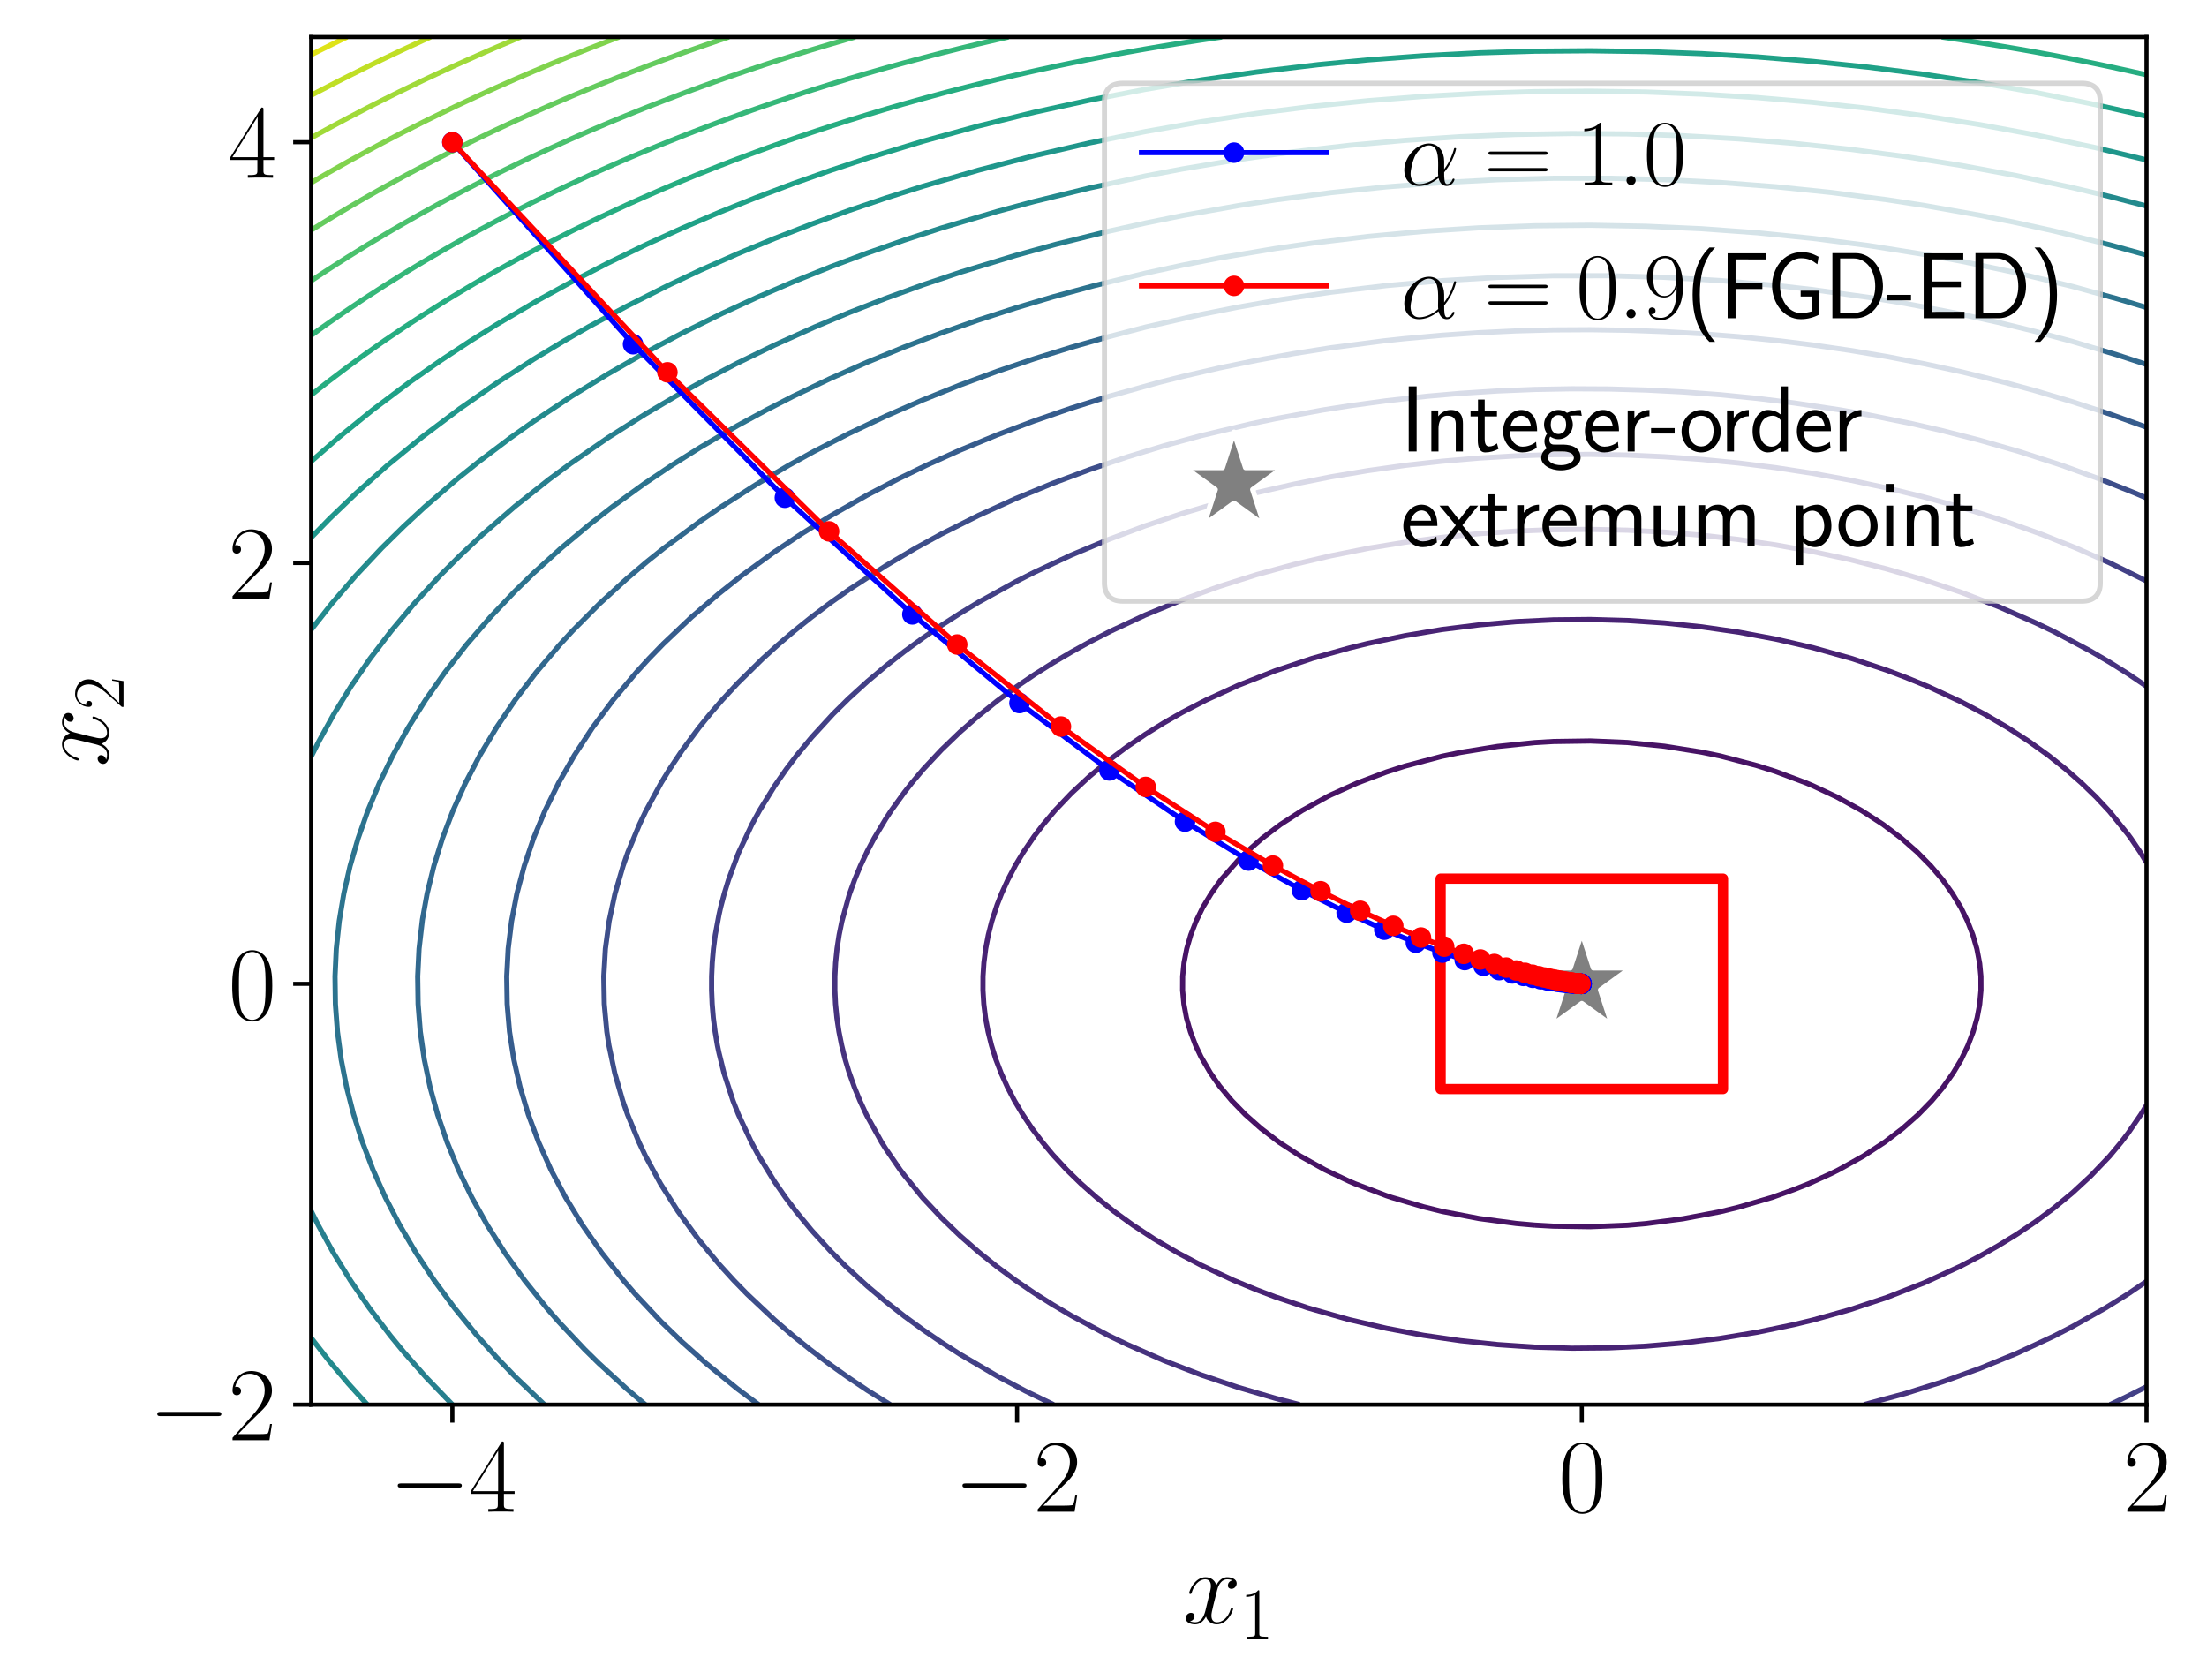 <?xml version="1.0" encoding="utf-8" standalone="no"?>
<!DOCTYPE svg PUBLIC "-//W3C//DTD SVG 1.1//EN"
  "http://www.w3.org/Graphics/SVG/1.1/DTD/svg11.dtd">
<svg xmlns:xlink="http://www.w3.org/1999/xlink" width="429.437pt" height="326.937pt" viewBox="0 0 429.437 326.937" xmlns="http://www.w3.org/2000/svg" version="1.1">
 <defs>
  <style type="text/css">*{stroke-linejoin: round; stroke-linecap: butt}</style>
 </defs>
 <g id="figure_1">
  <g id="patch_1">
   <path d="M 0 326.937 
L 429.437 326.937 
L 429.437 0 
L 0 0 
z
" style="fill: #ffffff"/>
  </g>
  <g id="axes_1">
   <g id="patch_2">
    <path d="M 60.548 273.312 
L 417.668 273.312 
L 417.668 7.2 
L 60.548 7.2 
z
" style="fill: #ffffff"/>
   </g>
   <g id="patch_3">
    <path d="M 280.314 211.902 
L 335.256 211.902 
L 335.256 170.961 
L 280.314 170.961 
L 280.314 211.902 
z
" clip-path="url(#pb53c764b32)" style="fill: none; stroke: #ff0000; stroke-width: 2; stroke-linejoin: miter"/>
   </g>
   <g id="PathCollection_1">
    <defs>
     <path id="m1e7bcee03c" d="M 0 -10 
L -2.245 -3.09 
L -9.511 -3.09 
L -3.633 1.18 
L -5.878 8.09 
L -0 3.82 
L 5.878 8.09 
L 3.633 1.18 
L 9.511 -3.09 
L 2.245 -3.09 
z
" style="stroke: #ffffff"/>
    </defs>
    <g clip-path="url(#pb53c764b32)">
     <use xlink:href="#m1e7bcee03c" x="307.785" y="191.431" style="fill: #808080; stroke: #ffffff"/>
    </g>
   </g>
   <g id="matplotlib.axis_1">
    <g id="xtick_1">
     <g id="line2d_1">
      <defs>
       <path id="m8263b85ece" d="M 0 0 
L 0 3.5 
" style="stroke: #000000; stroke-width: 0.8"/>
      </defs>
      <g>
       <use xlink:href="#m8263b85ece" x="88.019" y="273.312" style="stroke: #000000; stroke-width: 0.8"/>
      </g>
     </g>
     <g id="text_1">
      <!-- $\mathdefault{−4}$ -->
      <g transform="translate(75.701 294.149) scale(0.2 -0.2)">
       <defs>
        <path id="CMSY10-0" d="M 4218 1472 
C 4326 1472 4442 1472 4442 1600 
C 4442 1728 4326 1728 4218 1728 
L 755 1728 
C 646 1728 531 1728 531 1600 
C 531 1472 646 1472 755 1472 
L 4218 1472 
z
" transform="scale(0.016)"/>
        <path id="CMR17-34" d="M 2150 4147 
C 2150 4281 2144 4288 2029 4288 
L 128 1254 
L 128 1088 
L 1779 1088 
L 1779 460 
C 1779 230 1766 166 1318 166 
L 1197 166 
L 1197 0 
C 1402 12 1747 12 1965 12 
C 2182 12 2528 12 2733 0 
L 2733 166 
L 2611 166 
C 2163 166 2150 230 2150 460 
L 2150 1088 
L 2803 1088 
L 2803 1254 
L 2150 1254 
L 2150 4147 
z
M 1798 3723 
L 1798 1254 
L 256 1254 
L 1798 3723 
z
" transform="scale(0.016)"/>
       </defs>
       <use xlink:href="#CMSY10-0" transform="scale(0.996)"/>
       <use xlink:href="#CMR17-34" transform="translate(77.487 0) scale(0.996)"/>
      </g>
     </g>
    </g>
    <g id="xtick_2">
     <g id="line2d_2">
      <g>
       <use xlink:href="#m8263b85ece" x="197.902" y="273.312" style="stroke: #000000; stroke-width: 0.8"/>
      </g>
     </g>
     <g id="text_2">
      <!-- $\mathdefault{−2}$ -->
      <g transform="translate(185.584 294.149) scale(0.2 -0.2)">
       <defs>
        <path id="CMR17-32" d="M 2669 990 
L 2554 990 
C 2490 537 2438 460 2413 422 
C 2381 371 1920 371 1830 371 
L 602 371 
C 832 620 1280 1073 1824 1596 
C 2214 1966 2669 2400 2669 3033 
C 2669 3788 2067 4224 1395 4224 
C 691 4224 262 3603 262 3027 
C 262 2777 448 2745 525 2745 
C 589 2745 781 2783 781 3007 
C 781 3206 614 3264 525 3264 
C 486 3264 448 3257 422 3244 
C 544 3788 915 4057 1306 4057 
C 1862 4057 2227 3616 2227 3033 
C 2227 2477 1901 1998 1536 1583 
L 262 147 
L 262 0 
L 2515 0 
L 2669 990 
z
" transform="scale(0.016)"/>
       </defs>
       <use xlink:href="#CMSY10-0" transform="scale(0.996)"/>
       <use xlink:href="#CMR17-32" transform="translate(77.487 0) scale(0.996)"/>
      </g>
     </g>
    </g>
    <g id="xtick_3">
     <g id="line2d_3">
      <g>
       <use xlink:href="#m8263b85ece" x="307.785" y="273.312" style="stroke: #000000; stroke-width: 0.8"/>
      </g>
     </g>
     <g id="text_3">
      <!-- $\mathdefault{0}$ -->
      <g transform="translate(303.216 294.149) scale(0.2 -0.2)">
       <defs>
        <path id="CMR17-30" d="M 2688 2038 
C 2688 2430 2682 3099 2413 3613 
C 2176 4063 1798 4224 1466 4224 
C 1158 4224 768 4082 525 3620 
C 269 3137 243 2539 243 2038 
C 243 1671 250 1112 448 623 
C 723 -39 1216 -128 1466 -128 
C 1760 -128 2208 -7 2470 604 
C 2662 1048 2688 1568 2688 2038 
z
M 1466 -26 
C 1056 -26 813 328 723 816 
C 653 1196 653 1749 653 2109 
C 653 2604 653 3015 736 3407 
C 858 3954 1216 4121 1466 4121 
C 1728 4121 2067 3947 2189 3420 
C 2272 3054 2278 2623 2278 2109 
C 2278 1691 2278 1176 2202 797 
C 2067 96 1690 -26 1466 -26 
z
" transform="scale(0.016)"/>
       </defs>
       <use xlink:href="#CMR17-30" transform="scale(0.996)"/>
      </g>
     </g>
    </g>
    <g id="xtick_4">
     <g id="line2d_4">
      <g>
       <use xlink:href="#m8263b85ece" x="417.668" y="273.312" style="stroke: #000000; stroke-width: 0.8"/>
      </g>
     </g>
     <g id="text_4">
      <!-- $\mathdefault{2}$ -->
      <g transform="translate(413.099 294.149) scale(0.2 -0.2)">
       <use xlink:href="#CMR17-32" transform="scale(0.996)"/>
      </g>
     </g>
    </g>
    <g id="text_5">
     <!-- $x_1$ -->
     <g transform="translate(230.151 315.862) scale(0.2 -0.2)">
      <defs>
       <path id="CMMI12-78" d="M 3034 2624 
C 2829 2585 2752 2431 2752 2310 
C 2752 2156 2874 2105 2963 2105 
C 3155 2105 3290 2271 3290 2444 
C 3290 2694 2982 2816 2714 2816 
C 2323 2816 2106 2451 2048 2329 
C 1901 2790 1504 2816 1389 2816 
C 736 2816 390 1993 390 1849 
C 390 1823 416 1790 461 1790 
C 512 1790 525 1829 538 1855 
C 755 2572 1184 2687 1370 2687 
C 1658 2687 1715 2438 1715 2284 
C 1715 2143 1677 1993 1600 1678 
L 1382 778 
C 1286 390 1101 64 762 64 
C 730 64 570 64 435 126 
C 666 166 717 358 717 435 
C 717 563 621 640 499 640 
C 346 640 179 505 179 300 
C 179 57 480 -64 755 -64 
C 1062 -64 1280 153 1414 415 
C 1517 64 1837 -64 2074 -64 
C 2726 -64 3072 751 3072 896 
C 3072 929 3046 955 3008 955 
C 2950 955 2944 922 2925 870 
C 2752 300 2381 64 2093 64 
C 1869 64 1747 204 1747 467 
C 1747 607 1773 712 1875 1146 
L 2099 2039 
C 2195 2425 2413 2687 2707 2687 
C 2720 2687 2899 2687 3034 2624 
z
" transform="scale(0.016)"/>
       <path id="CMR17-31" d="M 1702 4083 
C 1702 4217 1696 4224 1606 4224 
C 1357 3927 979 3833 621 3820 
C 602 3820 570 3820 563 3808 
C 557 3795 557 3782 557 3648 
C 755 3648 1088 3686 1344 3839 
L 1344 467 
C 1344 243 1331 166 781 166 
L 589 166 
L 589 0 
C 896 6 1216 12 1523 12 
C 1830 12 2150 6 2458 0 
L 2458 166 
L 2266 166 
C 1715 166 1702 236 1702 467 
L 1702 4083 
z
" transform="scale(0.016)"/>
      </defs>
      <use xlink:href="#CMMI12-78" transform="scale(0.996)"/>
      <use xlink:href="#CMR17-31" transform="translate(55.434 -14.944) scale(0.697)"/>
     </g>
    </g>
   </g>
   <g id="matplotlib.axis_2">
    <g id="ytick_1">
     <g id="line2d_5">
      <defs>
       <path id="m5a90b4b849" d="M 0 0 
L -3.5 0 
" style="stroke: #000000; stroke-width: 0.8"/>
      </defs>
      <g>
       <use xlink:href="#m5a90b4b849" x="60.548" y="273.312" style="stroke: #000000; stroke-width: 0.8"/>
      </g>
     </g>
     <g id="text_6">
      <!-- $\mathdefault{−2}$ -->
      <g transform="translate(28.913 280.23) scale(0.2 -0.2)">
       <use xlink:href="#CMSY10-0" transform="scale(0.996)"/>
       <use xlink:href="#CMR17-32" transform="translate(77.487 0) scale(0.996)"/>
      </g>
     </g>
    </g>
    <g id="ytick_2">
     <g id="line2d_6">
      <g>
       <use xlink:href="#m5a90b4b849" x="60.548" y="191.431" style="stroke: #000000; stroke-width: 0.8"/>
      </g>
     </g>
     <g id="text_7">
      <!-- $\mathdefault{0}$ -->
      <g transform="translate(44.41 198.35) scale(0.2 -0.2)">
       <use xlink:href="#CMR17-30" transform="scale(0.996)"/>
      </g>
     </g>
    </g>
    <g id="ytick_3">
     <g id="line2d_7">
      <g>
       <use xlink:href="#m5a90b4b849" x="60.548" y="109.551" style="stroke: #000000; stroke-width: 0.8"/>
      </g>
     </g>
     <g id="text_8">
      <!-- $\mathdefault{2}$ -->
      <g transform="translate(44.41 116.469) scale(0.2 -0.2)">
       <use xlink:href="#CMR17-32" transform="scale(0.996)"/>
      </g>
     </g>
    </g>
    <g id="ytick_4">
     <g id="line2d_8">
      <g>
       <use xlink:href="#m5a90b4b849" x="60.548" y="27.67" style="stroke: #000000; stroke-width: 0.8"/>
      </g>
     </g>
     <g id="text_9">
      <!-- $\mathdefault{4}$ -->
      <g transform="translate(44.41 34.589) scale(0.2 -0.2)">
       <use xlink:href="#CMR17-34" transform="scale(0.996)"/>
      </g>
     </g>
    </g>
    <g id="text_10">
     <!-- $x_2$ -->
     <g transform="translate(21.037 149.214) rotate(-90) scale(0.2 -0.2)">
      <use xlink:href="#CMMI12-78" transform="scale(0.996)"/>
      <use xlink:href="#CMR17-32" transform="translate(55.434 -14.944) scale(0.697)"/>
     </g>
    </g>
   </g>
   <g id="QuadContourSet_1">
    <path clip-path="url(#pb53c764b32)" style="fill: none; stroke: #440154"/>
    <path d="M 298.628 238.376 
L 295.021 238.055 
L 287.806 237.096 
L 280.592 235.714 
L 276.985 234.814 
L 270.793 232.992 
L 269.77 232.651 
L 263.599 230.304 
L 262.555 229.857 
L 257.812 227.616 
L 252.984 224.928 
L 248.871 222.24 
L 245.346 219.552 
L 242.312 216.864 
L 239.691 214.176 
L 237.305 211.319 
L 235.543 208.8 
L 233.697 205.639 
L 232.646 203.424 
L 231.627 200.736 
L 230.865 198.048 
L 230.361 195.36 
L 230.113 192.672 
L 230.123 189.984 
L 230.39 187.296 
L 230.915 184.608 
L 231.696 181.92 
L 232.735 179.232 
L 234.047 176.544 
L 235.678 173.856 
L 237.593 171.168 
L 240.912 167.397 
L 242.531 165.792 
L 245.602 163.104 
L 249.169 160.416 
L 253.33 157.728 
L 258.212 155.04 
L 258.948 154.674 
L 264.1 152.352 
L 269.77 150.216 
L 273.377 149.06 
L 280.592 147.152 
L 284.199 146.402 
L 291.414 145.237 
L 298.628 144.492 
L 302.235 144.279 
L 309.45 144.172 
L 316.665 144.472 
L 323.879 145.2 
L 331.094 146.349 
L 334.701 147.088 
L 341.915 148.979 
L 345.523 150.12 
L 351.473 152.352 
L 352.737 152.887 
L 357.353 155.04 
L 362.242 157.728 
L 366.405 160.416 
L 369.972 163.104 
L 373.04 165.792 
L 375.69 168.48 
L 377.988 171.173 
L 379.892 173.856 
L 381.595 176.674 
L 382.833 179.232 
L 383.875 181.92 
L 384.66 184.608 
L 385.203 187.464 
L 385.443 189.984 
L 385.452 192.672 
L 385.203 195.429 
L 384.709 198.048 
L 383.945 200.736 
L 382.922 203.424 
L 381.595 206.192 
L 380.028 208.8 
L 377.988 211.678 
L 375.877 214.176 
L 373.261 216.864 
L 370.229 219.552 
L 366.705 222.24 
L 362.59 224.928 
L 357.755 227.616 
L 356.345 228.317 
L 351.977 230.304 
L 349.13 231.435 
L 344.784 232.992 
L 338.308 234.887 
L 334.701 235.775 
L 327.486 237.141 
L 320.272 238.083 
L 316.665 238.395 
L 309.45 238.686 
L 302.235 238.579 
L 298.628 238.376 
L 298.628 238.376 
" clip-path="url(#pb53c764b32)" style="fill: none; stroke: #471365"/>
    <path d="M 417.668 215.035 
L 416.567 216.864 
L 414.061 220.512 
L 412.744 222.24 
L 410.454 224.99 
L 406.846 228.767 
L 403.239 232.099 
L 399.632 235.07 
L 396.025 237.743 
L 392.417 240.168 
L 388.81 242.385 
L 385.203 244.425 
L 381.343 246.432 
L 374.381 249.616 
L 367.166 252.437 
L 359.952 254.836 
L 352.737 256.849 
L 349.13 257.722 
L 341.915 259.224 
L 334.701 260.417 
L 327.486 261.309 
L 320.272 261.925 
L 313.057 262.264 
L 305.843 262.328 
L 298.628 262.116 
L 291.414 261.627 
L 284.199 260.863 
L 276.985 259.82 
L 269.77 258.451 
L 262.555 256.778 
L 254.518 254.496 
L 248.126 252.338 
L 244.519 250.972 
L 240.029 249.12 
L 233.697 246.165 
L 229.119 243.744 
L 224.551 241.056 
L 220.439 238.368 
L 216.727 235.68 
L 213.369 232.992 
L 210.326 230.304 
L 207.565 227.616 
L 204.839 224.667 
L 202.827 222.24 
L 200.799 219.552 
L 199.005 216.864 
L 197.398 214.176 
L 196.01 211.488 
L 194.796 208.8 
L 193.765 206.112 
L 192.927 203.424 
L 192.258 200.736 
L 191.758 198.048 
L 191.427 195.36 
L 191.264 192.672 
L 191.271 189.984 
L 191.446 187.296 
L 191.791 184.608 
L 192.304 181.92 
L 192.986 179.232 
L 194.017 176.068 
L 194.884 173.856 
L 196.111 171.168 
L 197.625 168.288 
L 199.136 165.792 
L 201.232 162.716 
L 202.992 160.416 
L 205.249 157.728 
L 208.446 154.364 
L 212.054 151.008 
L 215.661 148.015 
L 219.268 145.321 
L 222.875 142.875 
L 226.483 140.64 
L 230.09 138.583 
L 234.658 136.224 
L 240.912 133.359 
L 248.126 130.521 
L 255.341 128.106 
L 262.555 126.088 
L 266.163 125.202 
L 273.377 123.693 
L 280.592 122.483 
L 287.806 121.583 
L 295.021 120.958 
L 302.235 120.609 
L 309.45 120.535 
L 316.665 120.736 
L 323.879 121.213 
L 331.094 121.964 
L 338.308 123 
L 345.523 124.354 
L 352.737 126.016 
L 360.394 128.16 
L 367.166 130.423 
L 370.774 131.782 
L 375.066 133.536 
L 381.595 136.56 
L 386.079 138.912 
L 390.684 141.6 
L 394.83 144.288 
L 398.571 146.976 
L 401.955 149.664 
L 405.021 152.352 
L 407.803 155.04 
L 410.454 157.876 
L 414.061 162.347 
L 414.622 163.104 
L 416.435 165.792 
L 417.668 167.823 
L 417.668 167.823 
" clip-path="url(#pb53c764b32)" style="fill: none; stroke: #482374"/>
    <path d="M 252.869 273.312 
L 248.126 272.07 
L 240.912 269.949 
L 233.697 267.517 
L 226.483 264.738 
L 219.268 261.572 
L 215.661 259.843 
L 208.446 255.984 
L 204.839 253.861 
L 201.232 251.585 
L 197.605 249.12 
L 193.953 246.432 
L 190.41 243.6 
L 186.803 240.446 
L 183.195 236.972 
L 179.588 233.119 
L 179.475 232.992 
L 175.981 228.704 
L 175.155 227.616 
L 172.374 223.562 
L 171.537 222.24 
L 168.766 217.254 
L 168.566 216.864 
L 167.324 214.176 
L 166.22 211.488 
L 165.159 208.487 
L 164.447 206.112 
L 163.777 203.424 
L 163.241 200.736 
L 162.841 198.048 
L 162.576 195.36 
L 162.446 192.672 
L 162.451 189.984 
L 162.592 187.296 
L 162.867 184.608 
L 163.278 181.92 
L 163.824 179.232 
L 165.159 174.388 
L 165.325 173.856 
L 166.3 171.168 
L 167.414 168.48 
L 168.766 165.6 
L 170.093 163.104 
L 172.374 159.3 
L 173.402 157.728 
L 175.981 154.157 
L 177.396 152.352 
L 179.656 149.664 
L 183.195 145.89 
L 186.803 142.42 
L 190.41 139.267 
L 194.017 136.384 
L 197.625 133.733 
L 201.232 131.281 
L 204.839 129.004 
L 208.446 126.879 
L 212.054 124.887 
L 216.143 122.784 
L 222.875 119.654 
L 230.09 116.693 
L 237.305 114.09 
L 244.519 111.81 
L 251.734 109.836 
L 258.948 108.142 
L 266.377 106.656 
L 273.377 105.514 
L 280.592 104.559 
L 287.806 103.832 
L 295.021 103.339 
L 302.235 103.064 
L 309.45 103.005 
L 316.665 103.164 
L 323.879 103.539 
L 331.094 104.137 
L 338.308 104.972 
L 345.523 106.03 
L 352.737 107.333 
L 359.952 108.888 
L 367.166 110.717 
L 374.381 112.827 
L 381.595 115.247 
L 388.81 118.012 
L 396.025 121.162 
L 399.632 122.883 
L 406.846 126.721 
L 410.454 128.833 
L 414.061 131.097 
L 417.668 133.533 
M 417.668 249.325 
L 414.003 251.808 
L 409.687 254.496 
L 403.239 258.12 
L 399.632 259.979 
L 392.417 263.327 
L 385.203 266.274 
L 377.988 268.864 
L 370.774 271.131 
L 362.705 273.312 
L 362.705 273.312 
" clip-path="url(#pb53c764b32)" style="fill: none; stroke: #46327e"/>
    <path d="M 205.002 273.312 
L 199.474 270.624 
L 194.017 267.744 
L 186.803 263.511 
L 183.195 261.198 
L 179.588 258.736 
L 175.981 256.106 
L 172.374 253.285 
L 168.766 250.249 
L 164.597 246.432 
L 161.552 243.379 
L 157.945 239.414 
L 154.862 235.68 
L 152.843 232.992 
L 150.73 229.949 
L 147.648 224.928 
L 146.2 222.24 
L 143.686 216.864 
L 142.629 214.176 
L 140.875 208.8 
L 139.908 204.885 
L 139.598 203.424 
L 139.142 200.736 
L 138.802 198.048 
L 138.576 195.36 
L 138.465 192.672 
L 138.47 189.984 
L 138.589 187.296 
L 138.824 184.608 
L 139.173 181.92 
L 139.908 177.978 
L 140.224 176.544 
L 140.934 173.856 
L 141.761 171.168 
L 143.515 166.431 
L 143.774 165.792 
L 146.306 160.416 
L 147.767 157.728 
L 150.73 152.918 
L 152.993 149.664 
L 155.025 146.976 
L 157.945 143.447 
L 162.102 138.912 
L 165.159 135.894 
L 168.766 132.613 
L 172.374 129.578 
L 175.981 126.757 
L 179.588 124.127 
L 183.195 121.664 
L 186.803 119.35 
L 190.41 117.169 
L 197.625 113.192 
L 201.232 111.362 
L 208.446 108.001 
L 215.661 104.991 
L 222.875 102.298 
L 230.09 99.895 
L 237.305 97.757 
L 244.519 95.862 
L 251.734 94.217 
L 258.948 92.783 
L 266.163 91.57 
L 273.559 90.528 
L 280.592 89.745 
L 287.806 89.129 
L 295.021 88.701 
L 302.235 88.462 
L 309.45 88.411 
L 316.665 88.549 
L 323.879 88.875 
L 331.094 89.39 
L 338.308 90.093 
L 345.523 90.997 
L 352.737 92.106 
L 359.952 93.414 
L 367.166 94.951 
L 374.381 96.71 
L 381.595 98.704 
L 389.754 101.28 
L 397.273 103.968 
L 404.012 106.656 
L 410.454 109.499 
L 417.668 113.047 
M 417.668 269.816 
L 414.061 271.635 
L 410.569 273.312 
L 410.569 273.312 
" clip-path="url(#pb53c764b32)" style="fill: none; stroke: #424086"/>
    <path d="M 173.215 273.312 
L 168.766 270.517 
L 164.919 267.936 
L 161.15 265.248 
L 157.603 262.56 
L 154.264 259.872 
L 150.73 256.831 
L 145.39 251.808 
L 142.768 249.12 
L 139.908 245.978 
L 135.829 241.056 
L 131.912 235.68 
L 128.511 230.304 
L 125.6 224.928 
L 124.33 222.24 
L 122.111 216.864 
L 121.175 214.176 
L 119.623 208.8 
L 118.488 203.424 
L 118.079 200.736 
L 117.577 195.36 
L 117.483 189.984 
L 117.797 184.608 
L 118.523 179.232 
L 119.675 173.856 
L 121.243 168.48 
L 122.189 165.792 
L 124.423 160.416 
L 125.704 157.728 
L 128.632 152.352 
L 130.282 149.664 
L 132.694 146.058 
L 135.989 141.6 
L 138.173 138.912 
L 140.49 136.224 
L 143.515 132.962 
L 148.394 128.16 
L 151.362 125.472 
L 154.514 122.784 
L 157.945 120.035 
L 161.552 117.319 
L 165.216 114.72 
L 172.374 110.069 
L 178.151 106.656 
L 183.195 103.895 
L 190.41 100.287 
L 197.625 97.013 
L 204.839 94.044 
L 212.054 91.357 
L 219.268 88.929 
L 226.483 86.74 
L 233.697 84.773 
L 243.412 82.464 
L 248.126 81.478 
L 257.373 79.776 
L 262.555 78.959 
L 269.77 77.975 
L 277.763 77.088 
L 284.199 76.532 
L 291.414 76.071 
L 298.628 75.777 
L 305.843 75.648 
L 313.057 75.687 
L 320.272 75.892 
L 327.486 76.263 
L 334.701 76.802 
L 341.915 77.516 
L 349.13 78.408 
L 358.197 79.776 
L 363.559 80.726 
L 372.155 82.464 
L 377.988 83.809 
L 385.203 85.653 
L 392.828 87.84 
L 401.141 90.528 
L 408.587 93.216 
L 415.341 95.904 
L 417.668 96.893 
L 417.668 96.893 
" clip-path="url(#pb53c764b32)" style="fill: none; stroke: #3d4e8a"/>
    <path d="M 147.609 273.312 
L 143.515 270.251 
L 137.354 265.248 
L 132.694 261.088 
L 128.652 257.184 
L 123.615 251.808 
L 121.298 249.12 
L 117.066 243.744 
L 113.324 238.368 
L 110.046 232.992 
L 107.207 227.616 
L 104.801 222.24 
L 102.799 216.864 
L 101.194 211.488 
L 99.972 206.112 
L 99.14 200.736 
L 98.681 195.36 
L 98.595 189.984 
L 98.882 184.608 
L 99.542 179.232 
L 100.581 173.856 
L 102.011 168.48 
L 103.835 163.066 
L 106.049 157.728 
L 108.685 152.352 
L 111.753 146.976 
L 115.277 141.6 
L 119.283 136.224 
L 123.799 130.848 
L 126.257 128.16 
L 129.086 125.243 
L 134.524 120.096 
L 139.908 115.482 
L 144.271 112.032 
L 150.73 107.347 
L 155.796 103.968 
L 161.552 100.41 
L 168.766 96.314 
L 174.714 93.216 
L 180.259 90.528 
L 186.803 87.587 
L 194.017 84.614 
L 201.232 81.894 
L 208.446 79.411 
L 215.865 77.088 
L 225.522 74.4 
L 230.09 73.253 
L 237.305 71.585 
L 244.519 70.11 
L 251.734 68.799 
L 258.948 67.667 
L 269.14 66.336 
L 273.377 65.88 
L 280.592 65.23 
L 287.806 64.731 
L 295.021 64.386 
L 302.235 64.192 
L 309.45 64.151 
L 316.665 64.263 
L 323.879 64.526 
L 331.094 64.942 
L 338.308 65.511 
L 346.423 66.336 
L 352.737 67.122 
L 359.952 68.17 
L 367.166 69.381 
L 374.381 70.771 
L 381.595 72.333 
L 390.046 74.4 
L 396.025 76.026 
L 403.239 78.172 
L 410.454 80.531 
L 417.668 83.12 
L 417.668 83.12 
" clip-path="url(#pb53c764b32)" style="fill: none; stroke: #365c8d"/>
    <path d="M 125.566 273.312 
L 121.872 270.173 
L 116.493 265.248 
L 113.759 262.56 
L 108.704 257.184 
L 106.367 254.496 
L 102.061 249.12 
L 98.215 243.744 
L 94.804 238.368 
L 91.807 232.992 
L 89.203 227.616 
L 86.994 222.24 
L 85.15 216.864 
L 83.674 211.488 
L 82.547 206.112 
L 81.775 200.736 
L 81.353 195.36 
L 81.273 189.984 
L 81.537 184.608 
L 82.192 178.94 
L 83.11 173.856 
L 84.425 168.48 
L 86.094 163.104 
L 88.14 157.728 
L 90.559 152.352 
L 93.365 146.976 
L 96.621 141.537 
L 100.228 136.216 
L 104.317 130.848 
L 108.889 125.472 
L 111.356 122.784 
L 116.709 117.408 
L 121.872 112.692 
L 125.819 109.344 
L 129.177 106.656 
L 136.301 101.376 
L 140.362 98.592 
L 147.123 94.277 
L 153.484 90.528 
L 158.369 87.84 
L 165.159 84.36 
L 172.374 80.949 
L 179.588 77.806 
L 186.803 74.913 
L 194.017 72.253 
L 201.232 69.811 
L 208.446 67.572 
L 215.661 65.524 
L 222.901 63.648 
L 233.697 61.188 
L 240.912 59.755 
L 249.365 58.272 
L 258.948 56.853 
L 269.77 55.561 
L 280.592 54.609 
L 291.414 53.972 
L 302.235 53.652 
L 313.057 53.648 
L 323.879 53.96 
L 334.701 54.588 
L 345.523 55.532 
L 352.737 56.352 
L 363.559 57.852 
L 370.774 59.047 
L 380.778 60.96 
L 388.81 62.73 
L 396.025 64.498 
L 403.239 66.44 
L 411.881 69.024 
L 417.668 70.913 
L 417.668 70.913 
" clip-path="url(#pb53c764b32)" style="fill: none; stroke: #31688e"/>
    <path d="M 105.925 273.312 
L 100.299 267.936 
L 96.621 264.104 
L 92.825 259.872 
L 88.432 254.496 
L 84.472 249.12 
L 80.923 243.744 
L 77.767 238.368 
L 74.977 232.976 
L 72.578 227.616 
L 70.518 222.24 
L 68.804 216.864 
L 67.422 211.488 
L 66.379 206.112 
L 65.659 200.736 
L 65.262 195.36 
L 65.187 189.984 
L 65.435 184.608 
L 66.007 179.232 
L 66.901 173.856 
L 68.123 168.48 
L 69.686 163.104 
L 71.58 157.728 
L 73.833 152.352 
L 76.441 146.976 
L 79.417 141.6 
L 82.781 136.224 
L 86.55 130.848 
L 90.745 125.472 
L 95.388 120.096 
L 100.228 115.001 
L 103.835 111.49 
L 109.179 106.656 
L 114.657 102.096 
L 119.17 98.592 
L 125.479 94.041 
L 130.713 90.528 
L 136.301 87.018 
L 143.515 82.806 
L 149.101 79.776 
L 154.349 77.088 
L 161.552 73.652 
L 168.766 70.462 
L 175.981 67.509 
L 183.195 64.776 
L 190.41 62.25 
L 197.625 59.919 
L 204.839 57.771 
L 212.882 55.584 
L 222.875 53.157 
L 230.09 51.599 
L 237.305 50.185 
L 248.126 48.357 
L 255.341 47.311 
L 266.163 46.014 
L 276.985 45.015 
L 287.806 44.324 
L 298.628 43.93 
L 309.45 43.828 
L 320.272 44.02 
L 331.094 44.504 
L 341.915 45.29 
L 352.737 46.381 
L 363.559 47.775 
L 374.381 49.494 
L 381.595 50.82 
L 392.417 53.093 
L 403.239 55.725 
L 412.471 58.272 
L 417.668 59.833 
L 417.668 59.833 
" clip-path="url(#pb53c764b32)" style="fill: none; stroke: #2c738e"/>
    <path d="M 88.026 273.312 
L 82.851 267.936 
L 78.585 263.093 
L 75.94 259.872 
L 71.855 254.496 
L 68.167 249.12 
L 64.857 243.744 
L 61.911 238.368 
L 60.548 235.651 
M 60.548 147.217 
L 62.018 144.288 
L 64.979 138.912 
L 68.302 133.536 
L 72.005 128.16 
L 76.105 122.784 
L 80.622 117.408 
L 85.575 112.032 
L 89.406 108.199 
L 93.914 103.968 
L 100.228 98.504 
L 106.916 93.216 
L 111.05 90.167 
L 118.325 85.152 
L 125.479 80.624 
L 131.472 77.088 
L 136.301 74.396 
L 143.515 70.633 
L 150.73 67.131 
L 158.464 63.648 
L 165.159 60.846 
L 172.374 58.035 
L 179.588 55.421 
L 187.112 52.896 
L 197.625 49.694 
L 205.516 47.52 
L 215.661 45.004 
L 222.875 43.403 
L 230.09 41.939 
L 240.912 40.017 
L 248.126 38.905 
L 258.948 37.488 
L 269.77 36.36 
L 280.592 35.523 
L 291.414 34.964 
L 302.235 34.682 
L 313.057 34.679 
L 323.879 34.953 
L 334.701 35.505 
L 345.523 36.335 
L 356.345 37.455 
L 367.166 38.865 
L 374.381 39.972 
L 385.203 41.887 
L 392.417 43.345 
L 399.632 44.939 
L 410.454 47.624 
L 417.668 49.614 
L 417.668 49.614 
" clip-path="url(#pb53c764b32)" style="fill: none; stroke: #277f8e"/>
    <path d="M 71.473 273.312 
L 67.763 269.203 
L 64.155 264.941 
L 60.548 260.337 
M 60.548 122.523 
L 64.574 117.408 
L 69.203 112.032 
L 74.251 106.656 
L 78.585 102.391 
L 82.686 98.592 
L 88.936 93.216 
L 93.014 89.942 
L 99.364 85.152 
L 103.835 81.989 
L 111.227 77.088 
L 118.265 72.778 
L 125.479 68.661 
L 132.694 64.837 
L 140.55 60.96 
L 147.123 57.938 
L 154.337 54.834 
L 161.552 51.936 
L 168.766 49.232 
L 175.981 46.711 
L 183.195 44.362 
L 194.017 41.153 
L 201.232 39.205 
L 212.054 36.565 
L 222.875 34.246 
L 230.09 32.875 
L 240.912 31.056 
L 251.734 29.531 
L 262.555 28.281 
L 273.377 27.308 
L 284.199 26.6 
L 295.021 26.157 
L 305.843 25.978 
L 316.665 26.062 
L 327.486 26.411 
L 338.308 27.024 
L 349.13 27.901 
L 359.952 29.048 
L 370.774 30.478 
L 381.595 32.189 
L 392.417 34.19 
L 403.239 36.503 
L 410.454 38.223 
L 417.668 40.086 
L 417.668 40.086 
" clip-path="url(#pb53c764b32)" style="fill: none; stroke: #238a8d"/>
    <path d="M 60.548 104.591 
L 64.155 100.894 
L 69.36 95.904 
L 75.415 90.528 
L 82.192 84.987 
L 89.406 79.557 
L 96.832 74.4 
L 103.835 69.897 
L 109.733 66.336 
L 114.657 63.515 
L 121.872 59.623 
L 129.892 55.584 
L 136.301 52.567 
L 143.515 49.377 
L 150.73 46.389 
L 157.945 43.591 
L 165.159 40.972 
L 172.374 38.524 
L 179.588 36.237 
L 190.41 33.101 
L 201.232 30.294 
L 212.054 27.798 
L 222.875 25.6 
L 233.697 23.69 
L 244.519 22.061 
L 255.818 20.64 
L 266.163 19.597 
L 276.985 18.755 
L 287.806 18.164 
L 298.628 17.827 
L 309.45 17.741 
L 320.272 17.903 
L 331.094 18.319 
L 341.915 18.987 
L 352.737 19.907 
L 363.559 21.086 
L 374.381 22.533 
L 385.203 24.25 
L 396.025 26.243 
L 407.612 28.704 
L 417.668 31.12 
L 417.668 31.12 
" clip-path="url(#pb53c764b32)" style="fill: none; stroke: #1f968b"/>
    <path d="M 60.548 89.772 
L 65.853 85.152 
L 72.484 79.776 
L 79.65 74.4 
L 85.799 70.104 
L 91.52 66.336 
L 96.621 63.15 
L 104.942 58.272 
L 111.05 54.923 
L 118.265 51.197 
L 125.853 47.52 
L 132.694 44.414 
L 139.908 41.333 
L 147.123 38.439 
L 154.337 35.722 
L 161.552 33.172 
L 168.766 30.782 
L 179.588 27.486 
L 190.41 24.513 
L 201.232 21.847 
L 212.054 19.474 
L 222.875 17.381 
L 233.697 15.56 
L 244.519 14.005 
L 256.512 12.576 
L 266.163 11.652 
L 276.985 10.847 
L 287.806 10.283 
L 298.628 9.959 
L 309.45 9.876 
L 320.272 10.033 
L 331.094 10.431 
L 341.915 11.069 
L 352.737 11.948 
L 363.559 13.075 
L 374.381 14.456 
L 385.203 16.094 
L 396.025 17.992 
L 406.846 20.172 
L 414.061 21.783 
L 417.668 22.634 
L 417.668 22.634 
" clip-path="url(#pb53c764b32)" style="fill: none; stroke: #1fa187"/>
    <path d="M 60.548 76.85 
L 63.668 74.4 
L 64.155 74.026 
L 67.215 71.712 
L 67.763 71.307 
L 70.897 69.024 
L 71.37 68.687 
L 74.72 66.336 
L 74.977 66.159 
L 78.585 63.719 
L 78.692 63.648 
L 82.192 61.366 
L 82.825 60.96 
L 85.799 59.091 
L 87.124 58.272 
L 89.406 56.889 
L 91.595 55.584 
L 93.014 54.755 
L 96.249 52.896 
L 96.621 52.686 
L 100.228 50.688 
L 101.109 50.208 
L 103.835 48.752 
L 106.182 47.52 
L 107.443 46.871 
L 111.05 45.045 
L 111.479 44.832 
L 114.657 43.282 
L 117.035 42.144 
L 118.265 41.566 
L 121.872 39.902 
L 122.857 39.456 
L 125.479 38.29 
L 128.972 36.768 
L 129.086 36.719 
L 132.694 35.205 
L 135.43 34.08 
L 136.301 33.728 
L 139.908 32.3 
L 142.252 31.392 
L 143.515 30.911 
L 147.123 29.566 
L 149.49 28.704 
L 150.73 28.259 
L 154.337 26.996 
L 157.201 26.016 
L 157.945 25.766 
L 161.552 24.58 
L 165.159 23.424 
L 165.466 23.328 
L 168.766 22.313 
L 172.374 21.231 
L 174.399 20.64 
L 175.981 20.186 
L 179.588 19.177 
L 183.195 18.197 
L 184.122 17.952 
L 186.803 17.255 
L 190.41 16.345 
L 194.017 15.462 
L 194.852 15.264 
L 197.625 14.617 
L 201.232 13.802 
L 204.839 13.014 
L 206.914 12.576 
L 208.446 12.258 
L 212.054 11.535 
L 215.661 10.839 
L 219.268 10.169 
L 220.848 9.888 
L 222.875 9.532 
L 226.483 8.925 
L 230.09 8.345 
L 233.697 7.791 
L 237.305 7.263 
L 237.758 7.2 
M 377.818 7.2 
L 377.988 7.224 
L 381.595 7.749 
L 385.203 8.301 
L 388.81 8.88 
L 392.417 9.485 
L 394.723 9.888 
L 396.025 10.119 
L 399.632 10.786 
L 403.239 11.48 
L 406.846 12.201 
L 408.656 12.576 
L 410.454 12.954 
L 414.061 13.74 
L 417.668 14.553 
" clip-path="url(#pb53c764b32)" style="fill: none; stroke: #26ad81"/>
    <path d="M 60.548 65.252 
L 62.78 63.648 
L 64.155 62.68 
L 66.637 60.96 
L 67.763 60.195 
L 70.638 58.272 
L 71.37 57.792 
L 74.79 55.584 
L 74.977 55.465 
L 78.585 53.217 
L 79.107 52.896 
L 82.192 51.04 
L 83.596 50.208 
L 85.799 48.928 
L 88.262 47.52 
L 89.406 46.878 
L 93.014 44.887 
L 93.115 44.832 
L 96.621 42.964 
L 98.186 42.144 
L 100.228 41.093 
L 103.466 39.456 
L 103.835 39.272 
L 107.443 37.512 
L 108.994 36.768 
L 111.05 35.8 
L 114.657 34.131 
L 114.77 34.08 
L 118.265 32.52 
L 120.841 31.392 
L 121.872 30.948 
L 125.479 29.425 
L 127.22 28.704 
L 129.086 27.944 
L 132.694 26.504 
L 133.943 26.016 
L 136.301 25.109 
L 139.908 23.75 
L 141.053 23.328 
L 143.515 22.435 
L 147.123 21.154 
L 148.605 20.64 
L 150.73 19.914 
L 154.337 18.71 
L 156.661 17.952 
L 157.945 17.54 
L 161.552 16.409 
L 165.159 15.306 
L 165.3 15.264 
L 168.766 14.246 
L 172.374 13.214 
L 174.663 12.576 
L 175.981 12.214 
L 179.588 11.251 
L 183.195 10.314 
L 184.885 9.888 
L 186.803 9.411 
L 190.41 8.541 
L 194.017 7.697 
L 196.212 7.2 
" clip-path="url(#pb53c764b32)" style="fill: none; stroke: #35b779"/>
    <path d="M 60.548 54.629 
L 63.165 52.896 
L 64.155 52.253 
L 67.351 50.208 
L 67.763 49.949 
L 71.37 47.718 
L 71.695 47.52 
L 74.977 45.557 
L 76.21 44.832 
L 78.585 43.459 
L 80.896 42.144 
L 82.192 41.42 
L 85.763 39.456 
L 85.799 39.436 
L 89.406 37.519 
L 90.842 36.768 
L 93.014 35.652 
L 96.125 34.08 
L 96.621 33.833 
L 100.228 32.072 
L 101.645 31.392 
L 103.835 30.358 
L 107.403 28.704 
L 107.443 28.686 
L 111.05 27.07 
L 113.446 26.016 
L 114.657 25.492 
L 118.265 23.96 
L 119.781 23.328 
L 121.872 22.471 
L 125.479 21.02 
L 126.442 20.64 
L 129.086 19.614 
L 132.694 18.241 
L 133.47 17.952 
L 136.301 16.913 
L 139.908 15.617 
L 140.913 15.264 
L 143.515 14.363 
L 147.123 13.14 
L 148.827 12.576 
L 150.73 11.955 
L 154.337 10.804 
L 157.279 9.888 
L 157.945 9.684 
L 161.552 8.603 
L 165.159 7.548 
L 166.381 7.2 
" clip-path="url(#pb53c764b32)" style="fill: none; stroke: #4ac16d"/>
    <path d="M 60.548 44.769 
L 64.155 42.554 
L 64.832 42.144 
L 67.763 40.403 
L 69.38 39.456 
L 71.37 38.311 
L 74.094 36.768 
L 74.977 36.276 
L 78.585 34.299 
L 78.991 34.08 
L 82.192 32.382 
L 84.088 31.392 
L 85.799 30.514 
L 89.383 28.704 
L 89.406 28.692 
L 93.014 26.93 
L 94.915 26.016 
L 96.621 25.21 
L 100.228 23.533 
L 100.677 23.328 
L 103.835 21.908 
L 106.708 20.64 
L 107.443 20.32 
L 111.05 18.78 
L 113.026 17.952 
L 114.657 17.279 
L 118.265 15.817 
L 119.657 15.264 
L 121.872 14.397 
L 125.479 13.012 
L 126.637 12.576 
L 129.086 11.668 
L 132.694 10.357 
L 134.011 9.888 
L 136.301 9.085 
L 139.908 7.846 
L 141.83 7.2 
" clip-path="url(#pb53c764b32)" style="fill: none; stroke: #65cb5e"/>
    <path d="M 60.548 35.541 
L 63.057 34.08 
L 64.155 33.451 
L 67.763 31.416 
L 67.807 31.392 
L 71.37 29.445 
L 72.747 28.704 
L 74.977 27.523 
L 77.869 26.016 
L 78.585 25.649 
L 82.192 23.828 
L 83.199 23.328 
L 85.799 22.057 
L 88.745 20.64 
L 89.406 20.327 
L 93.014 18.647 
L 94.53 17.952 
L 96.621 17.009 
L 100.228 15.41 
L 100.564 15.264 
L 103.835 13.86 
L 106.882 12.576 
L 107.443 12.343 
L 111.05 10.872 
L 113.507 9.888 
L 114.657 9.434 
L 118.265 8.037 
L 120.468 7.2 
" clip-path="url(#pb53c764b32)" style="fill: none; stroke: #81d34d"/>
    <path d="M 60.548 26.824 
L 62.007 26.016 
L 64.155 24.846 
L 66.983 23.328 
L 67.763 22.916 
L 71.37 21.039 
L 72.148 20.64 
L 74.977 19.212 
L 77.515 17.952 
L 78.585 17.429 
L 82.192 15.692 
L 83.094 15.264 
L 85.799 14.002 
L 88.904 12.576 
L 89.406 12.349 
L 93.014 10.744 
L 94.97 9.888 
L 96.621 9.176 
L 100.228 7.648 
L 101.304 7.2 
" clip-path="url(#pb53c764b32)" style="fill: none; stroke: #a0da39"/>
    <path d="M 60.548 18.546 
L 61.674 17.952 
L 64.155 16.662 
L 66.886 15.264 
L 67.763 14.822 
L 71.37 13.03 
L 72.298 12.576 
L 74.977 11.285 
L 77.92 9.888 
L 78.585 9.577 
L 82.192 7.917 
L 83.775 7.2 
" clip-path="url(#pb53c764b32)" style="fill: none; stroke: #c0df25"/>
    <path d="M 60.548 10.648 
L 62.055 9.888 
L 64.155 8.845 
L 67.516 7.2 
" clip-path="url(#pb53c764b32)" style="fill: none; stroke: #dfe318"/>
    <path clip-path="url(#pb53c764b32)" style="fill: none; stroke: #fde725"/>
   </g>
   <g id="line2d_9">
    <path d="M 88.019 27.67 
L 123.182 66.973 
L 152.718 96.843 
L 177.529 119.544 
L 198.37 136.797 
L 215.876 149.909 
L 230.582 159.875 
L 242.934 167.448 
L 253.31 173.204 
L 262.026 177.579 
L 269.348 180.903 
L 275.498 183.43 
L 280.664 185.35 
L 285.003 186.81 
L 288.648 187.919 
L 291.71 188.762 
L 294.282 189.403 
L 296.443 189.89 
L 298.257 190.26 
L 299.782 190.541 
L 301.062 190.755 
L 302.138 190.917 
L 303.042 191.04 
L 303.801 191.134 
L 304.438 191.206 
L 304.974 191.26 
L 305.423 191.301 
L 305.801 191.332 
L 306.119 191.356 
L 306.385 191.374 
L 306.609 191.388 
L 306.797 191.398 
L 306.955 191.406 
L 307.088 191.412 
L 307.2 191.417 
L 307.293 191.42 
L 307.372 191.423 
L 307.438 191.425 
L 307.494 191.427 
L 307.54 191.428 
L 307.579 191.429 
L 307.612 191.429 
L 307.64 191.43 
L 307.663 191.43 
L 307.683 191.43 
L 307.699 191.431 
L 307.713 191.431 
L 307.724 191.431 
L 307.734 191.431 
L 307.742 191.431 
L 307.749 191.431 
" clip-path="url(#pb53c764b32)" style="fill: none; stroke: #0000ff; stroke-linecap: square"/>
    <defs>
     <path id="m0d650c71ba" d="M 0 1.5 
C 0.398 1.5 0.779 1.342 1.061 1.061 
C 1.342 0.779 1.5 0.398 1.5 0 
C 1.5 -0.398 1.342 -0.779 1.061 -1.061 
C 0.779 -1.342 0.398 -1.5 0 -1.5 
C -0.398 -1.5 -0.779 -1.342 -1.061 -1.061 
C -1.342 -0.779 -1.5 -0.398 -1.5 0 
C -1.5 0.398 -1.342 0.779 -1.061 1.061 
C -0.779 1.342 -0.398 1.5 0 1.5 
z
" style="stroke: #0000ff"/>
    </defs>
    <g clip-path="url(#pb53c764b32)">
     <use xlink:href="#m0d650c71ba" x="88.019" y="27.67" style="fill: #0000ff; stroke: #0000ff"/>
     <use xlink:href="#m0d650c71ba" x="123.182" y="66.973" style="fill: #0000ff; stroke: #0000ff"/>
     <use xlink:href="#m0d650c71ba" x="152.718" y="96.843" style="fill: #0000ff; stroke: #0000ff"/>
     <use xlink:href="#m0d650c71ba" x="177.529" y="119.544" style="fill: #0000ff; stroke: #0000ff"/>
     <use xlink:href="#m0d650c71ba" x="198.37" y="136.797" style="fill: #0000ff; stroke: #0000ff"/>
     <use xlink:href="#m0d650c71ba" x="215.876" y="149.909" style="fill: #0000ff; stroke: #0000ff"/>
     <use xlink:href="#m0d650c71ba" x="230.582" y="159.875" style="fill: #0000ff; stroke: #0000ff"/>
     <use xlink:href="#m0d650c71ba" x="242.934" y="167.448" style="fill: #0000ff; stroke: #0000ff"/>
     <use xlink:href="#m0d650c71ba" x="253.31" y="173.204" style="fill: #0000ff; stroke: #0000ff"/>
     <use xlink:href="#m0d650c71ba" x="262.026" y="177.579" style="fill: #0000ff; stroke: #0000ff"/>
     <use xlink:href="#m0d650c71ba" x="269.348" y="180.903" style="fill: #0000ff; stroke: #0000ff"/>
     <use xlink:href="#m0d650c71ba" x="275.498" y="183.43" style="fill: #0000ff; stroke: #0000ff"/>
     <use xlink:href="#m0d650c71ba" x="280.664" y="185.35" style="fill: #0000ff; stroke: #0000ff"/>
     <use xlink:href="#m0d650c71ba" x="285.003" y="186.81" style="fill: #0000ff; stroke: #0000ff"/>
     <use xlink:href="#m0d650c71ba" x="288.648" y="187.919" style="fill: #0000ff; stroke: #0000ff"/>
     <use xlink:href="#m0d650c71ba" x="291.71" y="188.762" style="fill: #0000ff; stroke: #0000ff"/>
     <use xlink:href="#m0d650c71ba" x="294.282" y="189.403" style="fill: #0000ff; stroke: #0000ff"/>
     <use xlink:href="#m0d650c71ba" x="296.443" y="189.89" style="fill: #0000ff; stroke: #0000ff"/>
     <use xlink:href="#m0d650c71ba" x="298.257" y="190.26" style="fill: #0000ff; stroke: #0000ff"/>
     <use xlink:href="#m0d650c71ba" x="299.782" y="190.541" style="fill: #0000ff; stroke: #0000ff"/>
     <use xlink:href="#m0d650c71ba" x="301.062" y="190.755" style="fill: #0000ff; stroke: #0000ff"/>
     <use xlink:href="#m0d650c71ba" x="302.138" y="190.917" style="fill: #0000ff; stroke: #0000ff"/>
     <use xlink:href="#m0d650c71ba" x="303.042" y="191.04" style="fill: #0000ff; stroke: #0000ff"/>
     <use xlink:href="#m0d650c71ba" x="303.801" y="191.134" style="fill: #0000ff; stroke: #0000ff"/>
     <use xlink:href="#m0d650c71ba" x="304.438" y="191.206" style="fill: #0000ff; stroke: #0000ff"/>
     <use xlink:href="#m0d650c71ba" x="304.974" y="191.26" style="fill: #0000ff; stroke: #0000ff"/>
     <use xlink:href="#m0d650c71ba" x="305.423" y="191.301" style="fill: #0000ff; stroke: #0000ff"/>
     <use xlink:href="#m0d650c71ba" x="305.801" y="191.332" style="fill: #0000ff; stroke: #0000ff"/>
     <use xlink:href="#m0d650c71ba" x="306.119" y="191.356" style="fill: #0000ff; stroke: #0000ff"/>
     <use xlink:href="#m0d650c71ba" x="306.385" y="191.374" style="fill: #0000ff; stroke: #0000ff"/>
     <use xlink:href="#m0d650c71ba" x="306.609" y="191.388" style="fill: #0000ff; stroke: #0000ff"/>
     <use xlink:href="#m0d650c71ba" x="306.797" y="191.398" style="fill: #0000ff; stroke: #0000ff"/>
     <use xlink:href="#m0d650c71ba" x="306.955" y="191.406" style="fill: #0000ff; stroke: #0000ff"/>
     <use xlink:href="#m0d650c71ba" x="307.088" y="191.412" style="fill: #0000ff; stroke: #0000ff"/>
     <use xlink:href="#m0d650c71ba" x="307.2" y="191.417" style="fill: #0000ff; stroke: #0000ff"/>
     <use xlink:href="#m0d650c71ba" x="307.293" y="191.42" style="fill: #0000ff; stroke: #0000ff"/>
     <use xlink:href="#m0d650c71ba" x="307.372" y="191.423" style="fill: #0000ff; stroke: #0000ff"/>
     <use xlink:href="#m0d650c71ba" x="307.438" y="191.425" style="fill: #0000ff; stroke: #0000ff"/>
     <use xlink:href="#m0d650c71ba" x="307.494" y="191.427" style="fill: #0000ff; stroke: #0000ff"/>
     <use xlink:href="#m0d650c71ba" x="307.54" y="191.428" style="fill: #0000ff; stroke: #0000ff"/>
     <use xlink:href="#m0d650c71ba" x="307.579" y="191.429" style="fill: #0000ff; stroke: #0000ff"/>
     <use xlink:href="#m0d650c71ba" x="307.612" y="191.429" style="fill: #0000ff; stroke: #0000ff"/>
     <use xlink:href="#m0d650c71ba" x="307.64" y="191.43" style="fill: #0000ff; stroke: #0000ff"/>
     <use xlink:href="#m0d650c71ba" x="307.663" y="191.43" style="fill: #0000ff; stroke: #0000ff"/>
     <use xlink:href="#m0d650c71ba" x="307.683" y="191.43" style="fill: #0000ff; stroke: #0000ff"/>
     <use xlink:href="#m0d650c71ba" x="307.699" y="191.431" style="fill: #0000ff; stroke: #0000ff"/>
     <use xlink:href="#m0d650c71ba" x="307.713" y="191.431" style="fill: #0000ff; stroke: #0000ff"/>
     <use xlink:href="#m0d650c71ba" x="307.724" y="191.431" style="fill: #0000ff; stroke: #0000ff"/>
     <use xlink:href="#m0d650c71ba" x="307.734" y="191.431" style="fill: #0000ff; stroke: #0000ff"/>
     <use xlink:href="#m0d650c71ba" x="307.742" y="191.431" style="fill: #0000ff; stroke: #0000ff"/>
     <use xlink:href="#m0d650c71ba" x="307.749" y="191.431" style="fill: #0000ff; stroke: #0000ff"/>
    </g>
   </g>
   <g id="line2d_10">
    <path d="M 88.019 27.67 
L 129.867 72.443 
L 161.32 103.393 
L 186.255 125.407 
L 206.439 141.372 
L 222.932 153.116 
L 236.488 161.857 
L 247.679 168.427 
L 256.952 173.409 
L 264.664 177.217 
L 271.1 180.15 
L 276.487 182.425 
L 281.01 184.2 
L 284.82 185.595 
L 288.038 186.696 
L 290.763 187.572 
L 293.078 188.271 
L 295.049 188.832 
L 296.731 189.284 
L 298.171 189.651 
L 299.406 189.949 
L 300.467 190.193 
L 301.382 190.393 
L 302.172 190.558 
L 302.855 190.695 
L 303.447 190.808 
L 303.962 190.902 
L 304.409 190.98 
L 304.8 191.046 
L 305.141 191.102 
L 305.44 191.148 
L 305.701 191.188 
L 305.931 191.221 
L 306.133 191.25 
L 306.311 191.274 
L 306.468 191.295 
L 306.606 191.312 
L 306.729 191.328 
L 306.838 191.341 
L 306.934 191.352 
L 307.02 191.362 
L 307.096 191.37 
L 307.164 191.378 
L 307.225 191.384 
L 307.279 191.389 
L 307.328 191.394 
L 307.371 191.398 
L 307.41 191.402 
L 307.445 191.405 
L 307.476 191.408 
L 307.504 191.411 
" clip-path="url(#pb53c764b32)" style="fill: none; stroke: #ff0000; stroke-linecap: square"/>
    <defs>
     <path id="m074bae4f20" d="M 0 1.5 
C 0.398 1.5 0.779 1.342 1.061 1.061 
C 1.342 0.779 1.5 0.398 1.5 0 
C 1.5 -0.398 1.342 -0.779 1.061 -1.061 
C 0.779 -1.342 0.398 -1.5 0 -1.5 
C -0.398 -1.5 -0.779 -1.342 -1.061 -1.061 
C -1.342 -0.779 -1.5 -0.398 -1.5 0 
C -1.5 0.398 -1.342 0.779 -1.061 1.061 
C -0.779 1.342 -0.398 1.5 0 1.5 
z
" style="stroke: #ff0000"/>
    </defs>
    <g clip-path="url(#pb53c764b32)">
     <use xlink:href="#m074bae4f20" x="88.019" y="27.67" style="fill: #ff0000; stroke: #ff0000"/>
     <use xlink:href="#m074bae4f20" x="129.867" y="72.443" style="fill: #ff0000; stroke: #ff0000"/>
     <use xlink:href="#m074bae4f20" x="161.32" y="103.393" style="fill: #ff0000; stroke: #ff0000"/>
     <use xlink:href="#m074bae4f20" x="186.255" y="125.407" style="fill: #ff0000; stroke: #ff0000"/>
     <use xlink:href="#m074bae4f20" x="206.439" y="141.372" style="fill: #ff0000; stroke: #ff0000"/>
     <use xlink:href="#m074bae4f20" x="222.932" y="153.116" style="fill: #ff0000; stroke: #ff0000"/>
     <use xlink:href="#m074bae4f20" x="236.488" y="161.857" style="fill: #ff0000; stroke: #ff0000"/>
     <use xlink:href="#m074bae4f20" x="247.679" y="168.427" style="fill: #ff0000; stroke: #ff0000"/>
     <use xlink:href="#m074bae4f20" x="256.952" y="173.409" style="fill: #ff0000; stroke: #ff0000"/>
     <use xlink:href="#m074bae4f20" x="264.664" y="177.217" style="fill: #ff0000; stroke: #ff0000"/>
     <use xlink:href="#m074bae4f20" x="271.1" y="180.15" style="fill: #ff0000; stroke: #ff0000"/>
     <use xlink:href="#m074bae4f20" x="276.487" y="182.425" style="fill: #ff0000; stroke: #ff0000"/>
     <use xlink:href="#m074bae4f20" x="281.01" y="184.2" style="fill: #ff0000; stroke: #ff0000"/>
     <use xlink:href="#m074bae4f20" x="284.82" y="185.595" style="fill: #ff0000; stroke: #ff0000"/>
     <use xlink:href="#m074bae4f20" x="288.038" y="186.696" style="fill: #ff0000; stroke: #ff0000"/>
     <use xlink:href="#m074bae4f20" x="290.763" y="187.572" style="fill: #ff0000; stroke: #ff0000"/>
     <use xlink:href="#m074bae4f20" x="293.078" y="188.271" style="fill: #ff0000; stroke: #ff0000"/>
     <use xlink:href="#m074bae4f20" x="295.049" y="188.832" style="fill: #ff0000; stroke: #ff0000"/>
     <use xlink:href="#m074bae4f20" x="296.731" y="189.284" style="fill: #ff0000; stroke: #ff0000"/>
     <use xlink:href="#m074bae4f20" x="298.171" y="189.651" style="fill: #ff0000; stroke: #ff0000"/>
     <use xlink:href="#m074bae4f20" x="299.406" y="189.949" style="fill: #ff0000; stroke: #ff0000"/>
     <use xlink:href="#m074bae4f20" x="300.467" y="190.193" style="fill: #ff0000; stroke: #ff0000"/>
     <use xlink:href="#m074bae4f20" x="301.382" y="190.393" style="fill: #ff0000; stroke: #ff0000"/>
     <use xlink:href="#m074bae4f20" x="302.172" y="190.558" style="fill: #ff0000; stroke: #ff0000"/>
     <use xlink:href="#m074bae4f20" x="302.855" y="190.695" style="fill: #ff0000; stroke: #ff0000"/>
     <use xlink:href="#m074bae4f20" x="303.447" y="190.808" style="fill: #ff0000; stroke: #ff0000"/>
     <use xlink:href="#m074bae4f20" x="303.962" y="190.902" style="fill: #ff0000; stroke: #ff0000"/>
     <use xlink:href="#m074bae4f20" x="304.409" y="190.98" style="fill: #ff0000; stroke: #ff0000"/>
     <use xlink:href="#m074bae4f20" x="304.8" y="191.046" style="fill: #ff0000; stroke: #ff0000"/>
     <use xlink:href="#m074bae4f20" x="305.141" y="191.102" style="fill: #ff0000; stroke: #ff0000"/>
     <use xlink:href="#m074bae4f20" x="305.44" y="191.148" style="fill: #ff0000; stroke: #ff0000"/>
     <use xlink:href="#m074bae4f20" x="305.701" y="191.188" style="fill: #ff0000; stroke: #ff0000"/>
     <use xlink:href="#m074bae4f20" x="305.931" y="191.221" style="fill: #ff0000; stroke: #ff0000"/>
     <use xlink:href="#m074bae4f20" x="306.133" y="191.25" style="fill: #ff0000; stroke: #ff0000"/>
     <use xlink:href="#m074bae4f20" x="306.311" y="191.274" style="fill: #ff0000; stroke: #ff0000"/>
     <use xlink:href="#m074bae4f20" x="306.468" y="191.295" style="fill: #ff0000; stroke: #ff0000"/>
     <use xlink:href="#m074bae4f20" x="306.606" y="191.312" style="fill: #ff0000; stroke: #ff0000"/>
     <use xlink:href="#m074bae4f20" x="306.729" y="191.328" style="fill: #ff0000; stroke: #ff0000"/>
     <use xlink:href="#m074bae4f20" x="306.838" y="191.341" style="fill: #ff0000; stroke: #ff0000"/>
     <use xlink:href="#m074bae4f20" x="306.934" y="191.352" style="fill: #ff0000; stroke: #ff0000"/>
     <use xlink:href="#m074bae4f20" x="307.02" y="191.362" style="fill: #ff0000; stroke: #ff0000"/>
     <use xlink:href="#m074bae4f20" x="307.096" y="191.37" style="fill: #ff0000; stroke: #ff0000"/>
     <use xlink:href="#m074bae4f20" x="307.164" y="191.378" style="fill: #ff0000; stroke: #ff0000"/>
     <use xlink:href="#m074bae4f20" x="307.225" y="191.384" style="fill: #ff0000; stroke: #ff0000"/>
     <use xlink:href="#m074bae4f20" x="307.279" y="191.389" style="fill: #ff0000; stroke: #ff0000"/>
     <use xlink:href="#m074bae4f20" x="307.328" y="191.394" style="fill: #ff0000; stroke: #ff0000"/>
     <use xlink:href="#m074bae4f20" x="307.371" y="191.398" style="fill: #ff0000; stroke: #ff0000"/>
     <use xlink:href="#m074bae4f20" x="307.41" y="191.402" style="fill: #ff0000; stroke: #ff0000"/>
     <use xlink:href="#m074bae4f20" x="307.445" y="191.405" style="fill: #ff0000; stroke: #ff0000"/>
     <use xlink:href="#m074bae4f20" x="307.476" y="191.408" style="fill: #ff0000; stroke: #ff0000"/>
     <use xlink:href="#m074bae4f20" x="307.504" y="191.411" style="fill: #ff0000; stroke: #ff0000"/>
    </g>
   </g>
   <g id="patch_4">
    <path d="M 60.548 273.312 
L 60.548 7.2 
" style="fill: none; stroke: #000000; stroke-width: 0.8; stroke-linejoin: miter; stroke-linecap: square"/>
   </g>
   <g id="patch_5">
    <path d="M 417.668 273.312 
L 417.668 7.2 
" style="fill: none; stroke: #000000; stroke-width: 0.8; stroke-linejoin: miter; stroke-linecap: square"/>
   </g>
   <g id="patch_6">
    <path d="M 60.548 273.312 
L 417.668 273.312 
" style="fill: none; stroke: #000000; stroke-width: 0.8; stroke-linejoin: miter; stroke-linecap: square"/>
   </g>
   <g id="patch_7">
    <path d="M 60.548 7.2 
L 417.668 7.2 
" style="fill: none; stroke: #000000; stroke-width: 0.8; stroke-linejoin: miter; stroke-linecap: square"/>
   </g>
   <g id="legend_1">
    <g id="patch_8">
     <path d="M 218.509 116.963 
L 405.068 116.963 
Q 408.668 116.963 408.668 113.363 
L 408.668 19.8 
Q 408.668 16.2 405.068 16.2 
L 218.509 16.2 
Q 214.909 16.2 214.909 19.8 
L 214.909 113.363 
Q 214.909 116.963 218.509 116.963 
z
" style="fill: #ffffff; opacity: 0.8; stroke: #cccccc; stroke-linejoin: miter"/>
    </g>
    <g id="line2d_11">
     <path d="M 222.109 29.7 
L 240.109 29.7 
L 258.109 29.7 
" style="fill: none; stroke: #0000ff; stroke-linecap: square"/>
     <g>
      <use xlink:href="#m0d650c71ba" x="240.109" y="29.7" style="fill: #0000ff; stroke: #0000ff"/>
     </g>
    </g>
    <g id="text_11">
     <!-- $\alpha=1.0$ -->
     <g transform="translate(272.509 36) scale(0.18 -0.18)">
      <defs>
       <path id="CMMI12-b" d="M 2963 1615 
C 2963 2234 2611 2816 1933 2816 
C 1094 2816 256 1902 256 996 
C 256 440 602 -64 1254 -64 
C 1651 -64 2125 89 2579 472 
C 2669 115 2867 -64 3142 -64 
C 3488 -64 3661 293 3661 376 
C 3661 434 3616 434 3597 434 
C 3546 434 3539 415 3520 364 
C 3462 204 3315 64 3162 64 
C 2963 64 2963 472 2963 862 
C 3616 1641 3770 2445 3770 2451 
C 3770 2509 3718 2509 3699 2509 
C 3642 2509 3635 2490 3610 2375 
C 3526 2094 3360 1596 2963 1072 
L 2963 1615 
z
M 2560 625 
C 1997 121 1491 64 1267 64 
C 813 64 685 466 685 766 
C 685 1040 826 1692 1024 2043 
C 1286 2490 1645 2687 1933 2687 
C 2554 2687 2554 1877 2554 1340 
C 2554 1181 2547 1015 2547 855 
C 2547 728 2554 696 2560 625 
z
" transform="scale(0.016)"/>
       <path id="CMR17-3d" d="M 4115 2048 
C 4211 2048 4307 2048 4307 2156 
C 4307 2272 4198 2272 4090 2272 
L 512 2272 
C 403 2272 294 2272 294 2156 
C 294 2048 390 2048 486 2048 
L 4115 2048 
z
M 4090 927 
C 4198 927 4307 927 4307 1043 
C 4307 1152 4211 1152 4115 1152 
L 486 1152 
C 390 1152 294 1152 294 1043 
C 294 927 403 927 512 927 
L 4090 927 
z
" transform="scale(0.016)"/>
       <path id="CMMI12-3a" d="M 1178 307 
C 1178 492 1024 620 870 620 
C 685 620 557 467 557 313 
C 557 128 710 0 864 0 
C 1050 0 1178 153 1178 307 
z
" transform="scale(0.016)"/>
      </defs>
      <use xlink:href="#CMMI12-b" transform="scale(0.996)"/>
      <use xlink:href="#CMR17-3d" transform="translate(90.355 0) scale(0.996)"/>
      <use xlink:href="#CMR17-31" transform="translate(189.744 0) scale(0.996)"/>
      <use xlink:href="#CMMI12-3a" transform="translate(235.434 0) scale(0.996)"/>
      <use xlink:href="#CMR17-30" transform="translate(262.531 0) scale(0.996)"/>
     </g>
    </g>
    <g id="line2d_12">
     <path d="M 222.109 55.621 
L 240.109 55.621 
L 258.109 55.621 
" style="fill: none; stroke: #ff0000; stroke-linecap: square"/>
     <g>
      <use xlink:href="#m074bae4f20" x="240.109" y="55.621" style="fill: #ff0000; stroke: #ff0000"/>
     </g>
    </g>
    <g id="text_12">
     <!-- $\alpha=0.9$(FGD-ED) -->
     <g transform="translate(272.509 61.921) scale(0.18 -0.18)">
      <defs>
       <path id="CMR17-39" d="M 2253 1871 
C 2253 448 1670 25 1190 25 
C 1043 25 685 43 538 281 
C 704 256 826 345 826 505 
C 826 678 685 736 595 736 
C 538 736 365 710 365 492 
C 365 68 742 -128 1203 -128 
C 1939 -128 2688 665 2688 2090 
C 2688 3857 1971 4224 1485 4224 
C 851 4224 243 3664 243 2800 
C 243 2000 762 1408 1414 1408 
C 1952 1408 2189 1910 2253 2122 
L 2253 1871 
z
M 1427 1510 
C 1254 1510 1011 1542 813 1929 
C 678 2181 678 2477 678 2793 
C 678 3174 678 3438 858 3722 
C 947 3857 1114 4076 1485 4076 
C 2240 4076 2240 2909 2240 2651 
C 2240 2193 2035 1510 1427 1510 
z
" transform="scale(0.016)"/>
       <path id="CMSS17-28" d="M 1613 4800 
C 1267 4447 474 3627 474 1603 
C 474 -428 1267 -1242 1613 -1600 
L 2003 -1600 
C 1216 -781 960 366 960 1596 
C 960 2820 1203 3973 2003 4800 
L 1613 4800 
z
" transform="scale(0.016)"/>
       <path id="CMSS17-46" d="M 2918 1984 
L 2918 2374 
L 1101 2374 
L 1101 3993 
L 1882 3993 
C 1958 3993 2035 3987 2112 3987 
L 3168 3987 
L 3168 4403 
L 563 4403 
L 563 0 
L 1101 0 
L 1101 1984 
L 2918 1984 
z
" transform="scale(0.016)"/>
       <path id="CMSS17-47" d="M 3610 1868 
L 2336 1868 
L 2336 1472 
L 3123 1472 
L 3123 473 
C 2874 403 2618 352 2362 352 
C 1466 352 934 1311 934 2220 
C 934 3123 1491 4070 2362 4070 
C 2854 4070 3130 3916 3469 3660 
L 3552 4172 
C 3130 4390 2867 4480 2387 4480 
C 1146 4480 397 3353 397 2201 
C 397 1100 1152 -64 2349 -64 
C 2797 -64 3213 51 3610 249 
L 3610 1868 
z
" transform="scale(0.016)"/>
       <path id="CMSS17-44" d="M 570 4416 
L 570 0 
L 2144 0 
C 3194 0 4000 981 4000 2169 
C 4000 3396 3194 4416 2144 4416 
L 570 4416 
z
M 1094 358 
L 1094 4057 
L 2003 4057 
C 2861 4057 3475 3275 3475 2169 
C 3475 1108 2867 358 2003 358 
L 1094 358 
z
" transform="scale(0.016)"/>
       <path id="CMSS17-2d" d="M 1664 1216 
L 1664 1587 
L 64 1587 
L 64 1216 
L 1664 1216 
z
" transform="scale(0.016)"/>
       <path id="CMSS17-45" d="M 1958 435 
C 1446 435 1216 435 1101 428 
L 1101 2105 
L 3085 2105 
L 3085 2496 
L 1101 2496 
L 1101 3993 
L 1926 3993 
C 2003 3993 2080 3987 2157 3987 
L 3251 3987 
L 3251 4403 
L 563 4403 
L 563 0 
L 3334 0 
L 3334 441 
L 1958 435 
z
" transform="scale(0.016)"/>
       <path id="CMSS17-29" d="M 723 -1600 
C 1069 -1248 1862 -428 1862 1596 
C 1862 3627 1069 4440 723 4800 
L 333 4800 
C 1120 3979 1376 2833 1376 1603 
C 1376 379 1133 -774 333 -1600 
L 723 -1600 
z
" transform="scale(0.016)"/>
      </defs>
      <use xlink:href="#CMMI12-b" transform="scale(0.996)"/>
      <use xlink:href="#CMR17-3d" transform="translate(90.355 0) scale(0.996)"/>
      <use xlink:href="#CMR17-30" transform="translate(189.744 0) scale(0.996)"/>
      <use xlink:href="#CMMI12-3a" transform="translate(235.434 0) scale(0.996)"/>
      <use xlink:href="#CMR17-39" transform="translate(262.531 0) scale(0.996)"/>
      <use xlink:href="#CMSS17-28" transform="translate(308.222 0) scale(0.996)"/>
      <use xlink:href="#CMSS17-46" transform="translate(344.656 0) scale(0.996)"/>
      <use xlink:href="#CMSS17-47" transform="translate(395.343 0) scale(0.996)"/>
      <use xlink:href="#CMSS17-44" transform="translate(457.801 0) scale(0.996)"/>
      <use xlink:href="#CMSS17-2d" transform="translate(525.344 0) scale(0.996)"/>
      <use xlink:href="#CMSS17-45" transform="translate(556.573 0) scale(0.996)"/>
      <use xlink:href="#CMSS17-44" transform="translate(612.465 0) scale(0.996)"/>
      <use xlink:href="#CMSS17-29" transform="translate(680.008 0) scale(0.996)"/>
     </g>
    </g>
    <g id="PathCollection_2">
     <g>
      <use xlink:href="#m1e7bcee03c" x="240.109" y="94.078" style="fill: #808080; stroke: #ffffff"/>
     </g>
    </g>
    <g id="text_13">
     <!-- Integer-order  -->
     <g transform="translate(272.509 87.843) scale(0.18 -0.18)">
      <defs>
       <path id="CMSS17-49" d="M 1094 4416 
L 557 4416 
L 557 0 
L 1094 0 
L 1094 4416 
z
" transform="scale(0.016)"/>
       <path id="CMSS17-6e" d="M 2618 1878 
C 2618 2283 2522 2816 1798 2816 
C 1389 2816 1120 2604 941 2386 
L 941 2783 
L 474 2783 
L 474 0 
L 960 0 
L 960 1556 
C 960 1962 1114 2425 1549 2425 
C 2112 2425 2131 2045 2131 1826 
L 2131 0 
L 2618 0 
L 2618 1878 
z
" transform="scale(0.016)"/>
       <path id="CMSS17-74" d="M 1069 2380 
L 1901 2380 
L 1901 2752 
L 1069 2752 
L 1069 3520 
L 614 3520 
L 614 2752 
L 109 2752 
L 109 2380 
L 602 2380 
L 602 751 
C 602 384 685 -64 1107 -64 
C 1427 -64 1722 25 2003 172 
L 1901 551 
C 1747 416 1562 339 1363 339 
C 1082 339 1069 699 1069 860 
L 1069 2380 
z
" transform="scale(0.016)"/>
       <path id="CMSS17-65" d="M 2502 1375 
C 2502 1587 2490 2001 2285 2347 
C 2061 2713 1696 2816 1421 2816 
C 755 2816 192 2184 192 1363 
C 192 579 774 -64 1510 -64 
C 1798 -64 2150 19 2470 249 
C 2470 275 2458 414 2451 421 
C 2451 433 2432 629 2432 655 
C 2125 408 1773 326 1517 326 
C 1107 326 666 667 646 1375 
L 2502 1375 
z
M 698 1728 
C 781 2086 1062 2425 1421 2425 
C 1517 2425 1965 2412 2080 1728 
L 698 1728 
z
" transform="scale(0.016)"/>
       <path id="CMSS17-67" d="M 2848 2816 
C 2483 2809 2170 2739 1914 2617 
C 1702 2783 1485 2816 1338 2816 
C 781 2816 358 2356 358 1824 
C 358 1481 550 1222 563 1209 
C 448 1049 384 876 384 684 
C 384 460 474 300 544 211 
C 211 6 166 -308 166 -429 
C 166 -896 749 -1280 1498 -1280 
C 2253 -1280 2835 -896 2835 -423 
C 2835 460 1856 467 1587 467 
L 1069 467 
C 973 467 717 467 717 793 
C 717 921 774 1004 781 1011 
C 877 940 1075 832 1338 832 
C 1869 832 2310 1279 2310 1824 
C 2310 2128 2170 2349 2112 2425 
L 2131 2425 
C 2150 2425 2419 2444 2515 2444 
C 2720 2444 2739 2438 2918 2419 
L 2848 2816 
z
M 1338 1184 
C 1120 1184 813 1317 813 1824 
C 813 2375 1165 2463 1331 2463 
C 1549 2463 1856 2330 1856 1824 
C 1856 1272 1504 1184 1338 1184 
z
M 1581 0 
C 1734 0 2381 0 2381 -436 
C 2381 -711 1984 -928 1504 -928 
C 1018 -928 621 -717 621 -429 
C 621 -397 621 0 1062 0 
L 1581 0 
z
" transform="scale(0.016)"/>
       <path id="CMSS17-72" d="M 954 1369 
C 954 1974 1395 2379 1958 2392 
L 1958 2816 
C 1549 2809 1165 2604 934 2270 
L 934 2783 
L 480 2783 
L 480 0 
L 954 0 
L 954 1369 
z
" transform="scale(0.016)"/>
       <path id="CMSS17-6f" d="M 2829 1356 
C 2829 2175 2221 2816 1504 2816 
C 768 2816 173 2156 173 1356 
C 173 544 787 -64 1498 -64 
C 2227 -64 2829 563 2829 1356 
z
M 1504 339 
C 1050 339 659 710 659 1407 
C 659 2150 1114 2425 1498 2425 
C 1914 2425 2342 2124 2342 1407 
C 2342 684 1926 339 1504 339 
z
" transform="scale(0.016)"/>
       <path id="CMSS17-64" d="M 2611 4416 
L 2138 4416 
L 2138 2495 
C 1939 2662 1613 2816 1254 2816 
C 672 2816 211 2179 211 1375 
C 211 572 666 -64 1235 -64 
C 1677 -64 1971 172 2125 307 
L 2125 -13 
L 2611 -13 
L 2611 4416 
z
M 2125 851 
C 2125 760 2125 663 1926 488 
C 1798 378 1645 326 1498 326 
C 1152 326 698 585 698 1369 
C 698 2185 1210 2425 1562 2425 
C 1798 2425 1990 2308 2125 2114 
L 2125 851 
z
" transform="scale(0.016)"/>
      </defs>
      <use xlink:href="#CMSS17-49" transform="scale(0.996)"/>
      <use xlink:href="#CMSS17-6e" transform="translate(25.784 0) scale(0.996)"/>
      <use xlink:href="#CMSS17-74" transform="translate(73.989 0) scale(0.996)"/>
      <use xlink:href="#CMSS17-65" transform="translate(107.82 0) scale(0.996)"/>
      <use xlink:href="#CMSS17-67" transform="translate(149.459 0) scale(0.996)"/>
      <use xlink:href="#CMSS17-65" transform="translate(196.303 0) scale(0.996)"/>
      <use xlink:href="#CMSS17-72" transform="translate(237.942 0) scale(0.996)"/>
      <use xlink:href="#CMSS17-2d" transform="translate(269.851 0) scale(0.996)"/>
      <use xlink:href="#CMSS17-6f" transform="translate(301.081 0) scale(0.996)"/>
      <use xlink:href="#CMSS17-72" transform="translate(345.322 0) scale(0.996)"/>
      <use xlink:href="#CMSS17-64" transform="translate(377.232 0) scale(0.996)"/>
      <use xlink:href="#CMSS17-65" transform="translate(425.436 0) scale(0.996)"/>
      <use xlink:href="#CMSS17-72" transform="translate(467.075 0) scale(0.996)"/>
     </g>
     <!--  extremum point -->
     <g transform="translate(272.509 106.275) scale(0.18 -0.18)">
      <defs>
       <path id="CMSS17-78" d="M 1587 1420 
L 2656 2752 
L 2099 2752 
L 1363 1785 
L 602 2752 
L 32 2752 
L 1139 1420 
L 0 0 
L 563 0 
L 1363 1126 
L 2195 0 
L 2758 0 
L 1587 1420 
z
" transform="scale(0.016)"/>
       <path id="CMSS17-6d" d="M 4288 1878 
C 4288 2309 4179 2816 3462 2816 
C 2982 2816 2694 2515 2566 2328 
C 2451 2668 2182 2816 1798 2816 
C 1363 2816 1088 2566 941 2386 
L 941 2783 
L 474 2783 
L 474 0 
L 960 0 
L 960 1556 
C 960 1936 1101 2425 1555 2425 
C 2138 2425 2138 2013 2138 1826 
L 2138 0 
L 2624 0 
L 2624 1556 
C 2624 1936 2765 2425 3219 2425 
C 3802 2425 3802 2013 3802 1826 
L 3802 0 
L 4288 0 
L 4288 1878 
z
" transform="scale(0.016)"/>
       <path id="CMSS17-75" d="M 2618 2752 
L 2131 2752 
L 2131 976 
C 2131 500 1786 307 1421 307 
C 998 307 960 448 960 712 
L 960 2752 
L 474 2752 
L 474 680 
C 474 179 646 -64 1088 -64 
C 1306 -64 1798 -13 2144 307 
L 2144 -13 
L 2618 -13 
L 2618 2752 
z
" transform="scale(0.016)"/>
       <path id="CMSS17-70" d="M 966 275 
C 1178 70 1466 -64 1773 -64 
C 2368 -64 2880 553 2880 1382 
C 2880 2147 2496 2816 1946 2816 
C 1626 2816 1242 2700 954 2470 
L 954 2764 
L 480 2764 
L 480 -1280 
L 966 -1280 
L 966 275 
z
M 966 2088 
C 1018 2166 1235 2412 1587 2412 
C 2035 2412 2394 1946 2394 1382 
C 2394 741 1958 326 1530 326 
C 1402 326 1267 358 1139 468 
C 966 624 966 721 966 812 
L 966 2088 
z
" transform="scale(0.016)"/>
       <path id="CMSS17-69" d="M 979 4224 
L 442 4224 
L 442 3686 
L 979 3686 
L 979 4224 
z
M 947 2752 
L 474 2752 
L 474 0 
L 947 0 
L 947 2752 
z
" transform="scale(0.016)"/>
      </defs>
      <use xlink:href="#CMSS17-65" transform="scale(0.996)"/>
      <use xlink:href="#CMSS17-78" transform="translate(41.639 0) scale(0.996)"/>
      <use xlink:href="#CMSS17-74" transform="translate(84.639 0) scale(0.996)"/>
      <use xlink:href="#CMSS17-72" transform="translate(118.471 0) scale(0.996)"/>
      <use xlink:href="#CMSS17-65" transform="translate(150.38 0) scale(0.996)"/>
      <use xlink:href="#CMSS17-6d" transform="translate(192.019 0) scale(0.996)"/>
      <use xlink:href="#CMSS17-75" transform="translate(266.248 0) scale(0.996)"/>
      <use xlink:href="#CMSS17-6d" transform="translate(314.453 0) scale(0.996)"/>
      <use xlink:href="#CMSS17-70" transform="translate(419.912 0) scale(0.996)"/>
      <use xlink:href="#CMSS17-6f" transform="translate(470.719 0) scale(0.996)"/>
      <use xlink:href="#CMSS17-69" transform="translate(517.563 0) scale(0.996)"/>
      <use xlink:href="#CMSS17-6e" transform="translate(539.743 0) scale(0.996)"/>
      <use xlink:href="#CMSS17-74" transform="translate(587.948 0) scale(0.996)"/>
     </g>
    </g>
   </g>
  </g>
 </g>
 <defs>
  <clipPath id="pb53c764b32">
   <rect x="60.548" y="7.2" width="357.12" height="266.112"/>
  </clipPath>
 </defs>
</svg>
